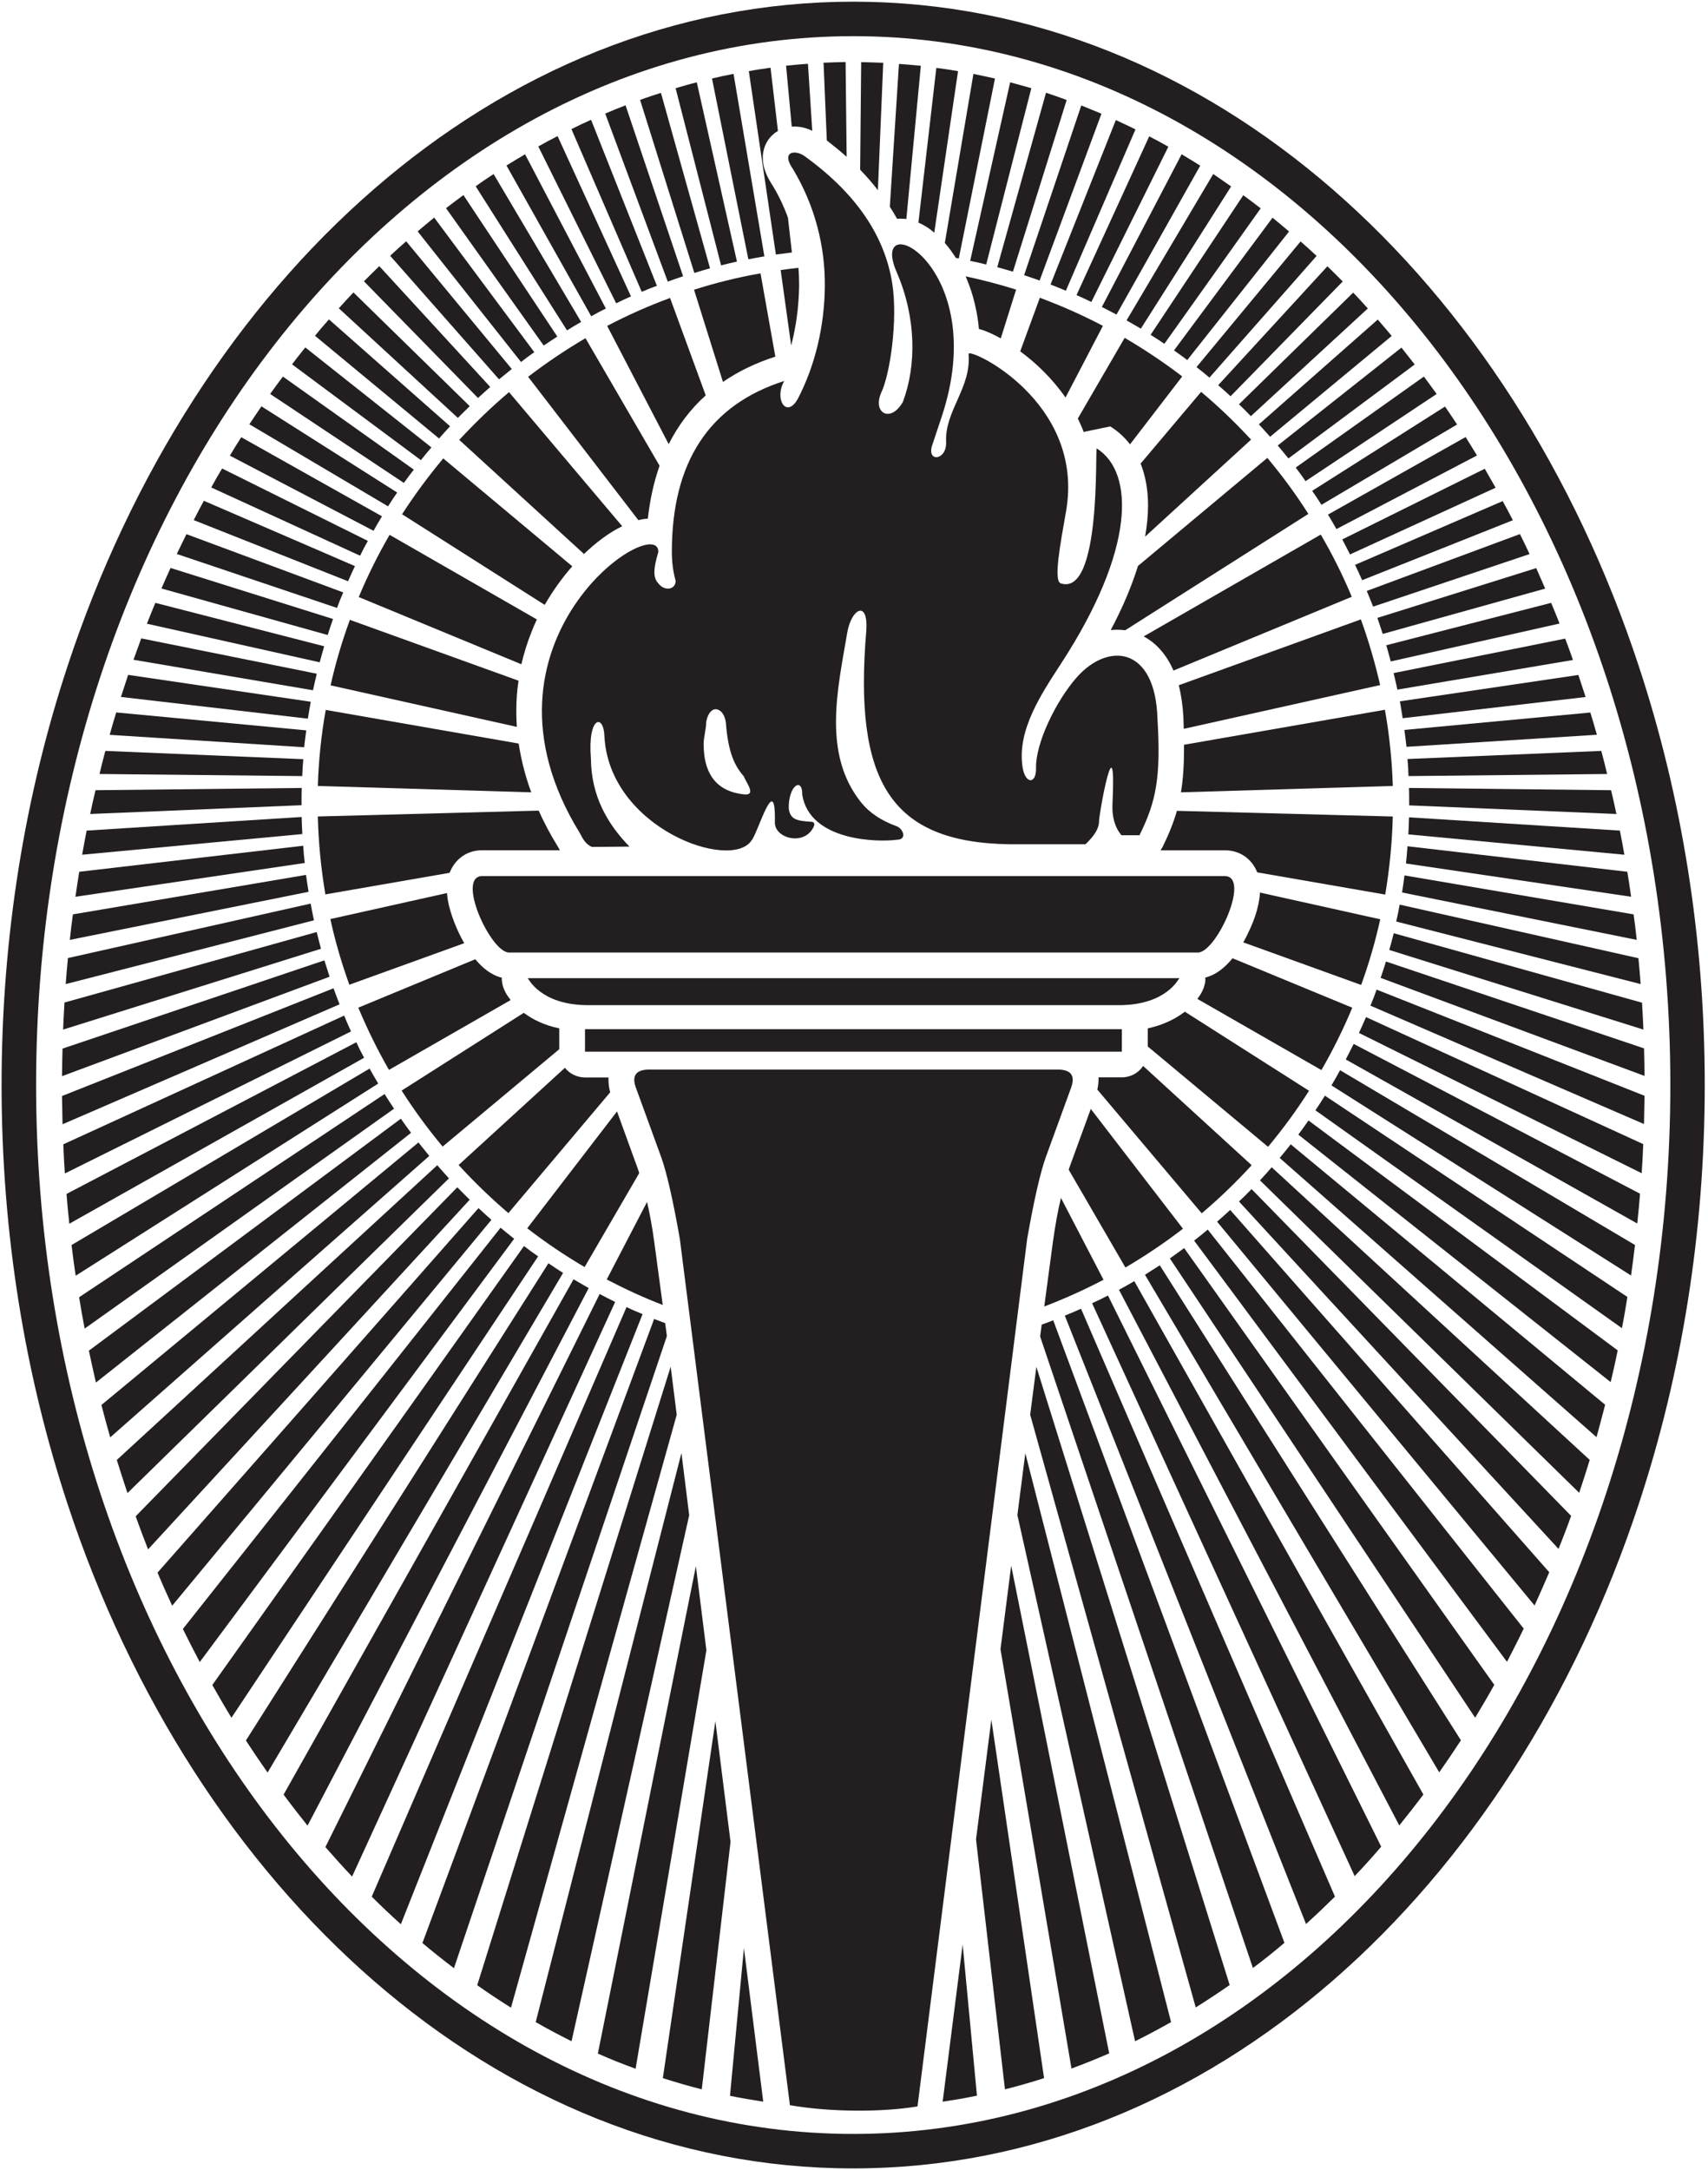 <?xml version="1.0" encoding="UTF-8"?>
<svg xmlns="http://www.w3.org/2000/svg" xmlns:xlink="http://www.w3.org/1999/xlink" width="511pt" height="649pt" viewBox="0 0 511 649" version="1.1">
<g id="surface1">
<path style=" stroke:none;fill-rule:nonzero;fill:rgb(13.73%,12.16%,12.549%);fill-opacity:1;" d="M 490.285 199.199 C 452.297 83.898 362.355 0.504 255.25 0.504 C 148.145 0.504 58.203 83.898 20.215 199.199 C 7.484 237.754 0.473 280.121 0.473 324.5 C 0.473 368.879 7.484 411.246 20.215 449.801 C 58.203 565.102 148.145 648.496 255.25 648.496 C 362.355 648.496 452.297 565.102 490.285 449.801 C 503.016 411.246 510.027 368.879 510.027 324.5 C 510.027 280.121 503.016 237.754 490.285 199.199 Z M 255.266 638.184 C 120.266 638.184 10.801 497.727 10.801 324.5 C 10.801 151.273 120.266 10.816 255.266 10.816 C 390.27 10.816 499.734 151.273 499.734 324.5 C 499.734 497.727 390.27 638.184 255.266 638.184 "/>
<path style=" stroke:none;fill-rule:nonzero;fill:rgb(13.73%,12.16%,12.549%);fill-opacity:1;" d="M 366.453 262.004 L 144.234 262.004 C 136.43 262.137 146.762 284.871 152.305 284.871 L 358.383 284.871 C 363.926 284.871 374.258 262.137 366.453 262.004 "/>
<path style=" stroke:none;fill-rule:nonzero;fill:rgb(13.73%,12.16%,12.549%);fill-opacity:1;" d="M 175.324 300.605 L 335.402 300.605 C 349.074 300.348 352.539 292.777 352.867 292.535 L 157.863 292.535 C 158.191 292.777 161.656 300.348 175.324 300.605 "/>
<path style=" stroke:none;fill-rule:nonzero;fill:rgb(13.73%,12.16%,12.549%);fill-opacity:1;" d="M 240.688 46.676 C 238.035 44.762 233.422 45.105 237.324 50.711 C 243.77 61.48 246.938 73.688 246.773 85.926 C 246.621 97.289 244.039 109.016 238.672 119.316 C 235.277 125.305 231.516 119.328 234.637 113.934 C 212.215 121.082 201.004 138.121 201.004 165.051 C 201.004 168.191 201.41 171.129 202.137 173.707 C 202.137 176.395 198.785 176.902 196.969 174.469 C 195.387 172.777 195.387 170.355 196.969 165.051 C 196.969 152.824 137.992 191.652 173.508 249.203 C 174.41 250.949 175.164 252.402 177.074 253.289 L 188.32 253.188 C 181.715 246.402 176.883 238.031 176.793 226.93 C 175.746 214.113 180.641 213.395 180.828 220.203 C 182.293 247.773 218.785 260.656 224.859 251.324 C 226.793 249.07 232.133 230.102 231.824 245.918 C 231.734 250.449 239.414 252.742 242.707 248.453 C 243.316 247.66 244.402 245.859 242.707 245.762 C 238.223 245.508 236.359 244.988 235.98 241.727 C 235.844 234.887 240.125 232.258 240.016 237.691 C 242.285 251.629 262.746 251.898 268.266 251.145 C 271.566 251.121 270.152 247.789 268.266 247.105 C 263.629 245.422 260.09 243.051 257.629 239.98 C 246.027 225.508 250.586 206.25 253.469 189.266 C 254.707 181.953 259.762 179.328 259.191 188.496 C 255.34 233.801 266.461 251.898 301.895 252.488 L 324.762 252.488 C 327.453 249.934 328.797 247.691 328.797 245.762 C 328.797 243.27 334.074 214.379 332.832 240.383 C 332.645 244.309 333.543 247.445 335.523 249.797 L 340.902 249.797 C 345.992 239.578 347.332 232.258 346.285 214.82 C 345.633 193.34 331.508 191.84 322.016 202.715 C 315.762 209.875 309.789 222.465 309.965 229.621 C 310.062 234.684 306.719 234.527 305.93 229.422 C 304.238 218.395 311.457 207.668 317.57 198.262 C 339.656 164.301 339.445 141.234 328.125 134.113 C 327.578 133.926 329.59 178.445 317.363 174.469 C 315.117 173.758 317.223 162.723 318.938 152.922 C 324.715 119.926 289.605 103.711 289.785 105.863 C 290.637 115.977 282.629 122.875 283.062 132.094 C 283.332 137.879 276.871 138.418 279.027 132.766 L 281.715 124.695 C 296.871 79.227 259.414 60.973 268.266 81.379 C 274.188 95.051 274.184 109.363 270.141 120.16 C 266.512 126.594 261.047 123.605 263.578 117.574 C 266.309 112.012 268.637 95.73 266.961 84.887 C 264.723 70.43 255.965 57.691 240.688 46.676 Z M 222.547 237.57 C 215.371 236.809 210.516 232.527 210.516 222.527 C 210.516 220.285 211.289 218.066 211.289 215.824 C 212.422 210.207 216.547 211.496 217.164 216.047 C 217.836 224.949 219.688 228.918 222.547 232.188 C 223.129 233.934 226.531 237.992 222.547 237.57 "/>
<path style=" stroke:none;fill-rule:nonzero;fill:rgb(13.73%,12.16%,12.549%);fill-opacity:1;" d="M 335.633 314.516 L 335.633 307.789 L 175.02 307.789 L 175.02 314.516 L 335.633 314.516 "/>
<path style=" stroke:none;fill-rule:nonzero;fill:rgb(13.73%,12.16%,12.549%);fill-opacity:1;" d="M 312.926 345.949 L 320.457 325.277 C 321.766 321.672 320.422 319.867 316.422 319.867 L 194.281 319.867 C 190.281 319.867 188.938 321.672 190.242 325.277 L 197.777 345.949 C 199.438 350.535 201.312 358.68 203.391 370.48 L 236.328 629.59 C 248.473 631.703 264.191 631.703 274.5 629.949 L 307.312 370.48 C 309.391 358.68 311.262 350.535 312.926 345.949 "/>
<path style=" stroke:none;fill-rule:nonzero;fill:rgb(13.73%,12.16%,12.549%);fill-opacity:1;" d="M 143.152 361.305 L 47.129 470.316 C 48.523 473.668 50.016 476.965 51.512 480.215 L 147.02 364.809 C 145.73 363.676 144.441 362.488 143.152 361.305 "/>
<path style=" stroke:none;fill-rule:nonzero;fill:rgb(13.73%,12.16%,12.549%);fill-opacity:1;" d="M 136.816 355.074 L 40.586 453.469 C 41.77 456.77 43.008 460.066 44.297 463.367 L 140.527 358.785 C 139.289 357.547 138.055 356.363 136.816 355.074 "/>
<path style=" stroke:none;fill-rule:nonzero;fill:rgb(13.73%,12.16%,12.549%);fill-opacity:1;" d="M 149.758 367.172 L 54.711 487.164 C 56.359 490.516 58.062 493.812 59.762 497.062 L 153.828 370.473 C 152.488 369.391 151.098 368.309 149.758 367.172 "/>
<path style=" stroke:none;fill-rule:nonzero;fill:rgb(13.73%,12.16%,12.549%);fill-opacity:1;" d="M 364.129 365.363 L 459.121 480.148 C 460.617 476.852 462.062 473.551 463.504 470.199 L 368.047 361.859 C 366.758 363.043 365.418 364.23 364.129 365.363 "/>
<path style=" stroke:none;fill-rule:nonzero;fill:rgb(13.73%,12.16%,12.549%);fill-opacity:1;" d="M 370.676 359.324 L 466.285 463.234 C 467.574 459.988 468.863 456.691 470.051 453.34 L 374.438 355.613 C 373.199 356.902 371.965 358.141 370.676 359.324 "/>
<path style=" stroke:none;fill-rule:nonzero;fill:rgb(13.73%,12.16%,12.549%);fill-opacity:1;" d="M 130.816 348.484 L 34.949 436.621 C 35.719 439.145 36.547 441.672 37.371 444.199 C 37.629 444.973 37.887 445.746 38.145 446.52 L 134.32 352.402 C 133.137 351.113 131.949 349.773 130.816 348.484 "/>
<path style=" stroke:none;fill-rule:nonzero;fill:rgb(13.73%,12.16%,12.549%);fill-opacity:1;" d="M 357.262 371.027 L 450.863 496.996 C 452.562 493.699 454.266 490.398 455.863 487.051 L 361.332 367.727 C 359.992 368.859 358.652 369.941 357.262 371.027 "/>
<path style=" stroke:none;fill-rule:nonzero;fill:rgb(13.73%,12.16%,12.549%);fill-opacity:1;" d="M 376.961 353.004 L 472.469 446.453 C 472.676 445.73 472.934 444.957 473.191 444.234 C 474.016 441.711 474.84 439.184 475.613 436.609 L 380.465 349.09 C 379.328 350.43 378.145 351.719 376.961 353.004 "/>
<path style=" stroke:none;fill-rule:nonzero;fill:rgb(13.73%,12.16%,12.549%);fill-opacity:1;" d="M 125.188 341.676 L 30.348 420.176 C 31.172 423.422 32.047 426.617 32.977 429.863 L 128.434 345.695 C 127.352 344.355 126.27 343.016 125.188 341.676 "/>
<path style=" stroke:none;fill-rule:nonzero;fill:rgb(13.73%,12.16%,12.549%);fill-opacity:1;" d="M 156.766 372.645 L 63.523 503.922 C 65.379 507.219 67.285 510.52 69.246 513.715 L 160.992 375.734 C 159.547 374.758 158.156 373.723 156.766 372.645 "/>
<path style=" stroke:none;fill-rule:nonzero;fill:rgb(13.73%,12.16%,12.549%);fill-opacity:1;" d="M 350.004 376.352 L 441.336 513.715 C 443.297 510.469 445.203 507.219 447.059 503.871 L 354.281 373.262 C 352.891 374.289 351.445 375.324 350.004 376.352 "/>
<path style=" stroke:none;fill-rule:nonzero;fill:rgb(13.73%,12.16%,12.549%);fill-opacity:1;" d="M 382.855 346.301 L 477.645 429.801 C 478.52 426.605 479.395 423.355 480.223 420.109 L 386.156 342.227 C 385.074 343.621 383.992 344.961 382.855 346.301 "/>
<path style=" stroke:none;fill-rule:nonzero;fill:rgb(13.73%,12.16%,12.549%);fill-opacity:1;" d="M 119.934 334.559 L 26.59 403.934 C 27.258 407.129 27.98 410.324 28.703 413.469 L 122.973 338.785 C 121.941 337.395 120.91 336 119.934 334.559 "/>
<path style=" stroke:none;fill-rule:nonzero;fill:rgb(13.73%,12.16%,12.549%);fill-opacity:1;" d="M 388.43 339.324 L 481.879 413.34 C 482.648 410.195 483.32 407.051 483.988 403.855 L 391.469 335.098 C 390.492 336.543 389.461 337.934 388.43 339.324 "/>
<path style=" stroke:none;fill-rule:nonzero;fill:rgb(13.73%,12.16%,12.549%);fill-opacity:1;" d="M 164.078 377.801 L 73.57 520.523 C 75.68 523.77 77.848 526.965 80.062 530.109 L 168.457 380.688 C 166.965 379.758 165.52 378.781 164.078 377.801 "/>
<path style=" stroke:none;fill-rule:nonzero;fill:rgb(13.73%,12.16%,12.549%);fill-opacity:1;" d="M 342.551 381.238 L 430.586 530.043 C 432.805 526.898 434.969 523.703 437.078 520.457 L 346.984 378.406 C 345.488 379.332 344.047 380.312 342.551 381.238 "/>
<path style=" stroke:none;fill-rule:nonzero;fill:rgb(13.73%,12.16%,12.549%);fill-opacity:1;" d="M 115.059 327.184 L 23.672 387.953 C 24.188 391.098 24.703 394.191 25.324 397.336 L 117.895 331.566 C 116.914 330.121 115.984 328.68 115.059 327.184 "/>
<path style=" stroke:none;fill-rule:nonzero;fill:rgb(13.73%,12.16%,12.549%);fill-opacity:1;" d="M 393.547 332.055 L 485.242 397.203 C 485.863 394.113 486.379 391.02 486.891 387.875 L 396.383 327.676 C 395.453 329.168 394.527 330.613 393.547 332.055 "/>
<path style=" stroke:none;fill-rule:nonzero;fill:rgb(13.73%,12.16%,12.549%);fill-opacity:1;" d="M 110.574 319.57 L 21.406 372.348 C 21.766 375.441 22.176 378.48 22.641 381.523 L 113.152 324.055 C 112.273 322.559 111.398 321.062 110.574 319.57 "/>
<path style=" stroke:none;fill-rule:nonzero;fill:rgb(13.73%,12.16%,12.549%);fill-opacity:1;" d="M 171.59 382.594 L 84.844 536.707 C 87.164 539.852 89.586 542.945 92.008 545.984 L 176.125 385.223 C 174.633 384.348 173.086 383.469 171.59 382.594 "/>
<path style=" stroke:none;fill-rule:nonzero;fill:rgb(13.73%,12.16%,12.549%);fill-opacity:1;" d="M 334.773 385.727 L 418.637 545.922 C 421.059 542.93 423.48 539.84 425.852 536.695 L 339.363 383.148 C 337.867 384.023 336.32 384.898 334.773 385.727 "/>
<path style=" stroke:none;fill-rule:nonzero;fill:rgb(13.73%,12.16%,12.549%);fill-opacity:1;" d="M 398.344 324.605 L 487.977 381.461 C 488.391 378.469 488.801 375.379 489.16 372.336 L 400.922 320.07 C 400.098 321.617 399.219 323.113 398.344 324.605 "/>
<path style=" stroke:none;fill-rule:nonzero;fill:rgb(13.73%,12.16%,12.549%);fill-opacity:1;" d="M 106.609 311.699 L 19.914 357.055 C 20.121 360.047 20.43 363.035 20.738 365.973 L 108.93 316.336 C 108.105 314.84 107.328 313.297 106.609 311.699 "/>
<path style=" stroke:none;fill-rule:nonzero;fill:rgb(13.73%,12.16%,12.549%);fill-opacity:1;" d="M 402.621 316.84 L 489.832 365.906 C 490.141 362.969 490.449 359.98 490.656 356.988 L 404.992 312.199 C 404.219 313.746 403.445 315.293 402.621 316.84 "/>
<path style=" stroke:none;fill-rule:nonzero;fill:rgb(13.73%,12.16%,12.549%);fill-opacity:1;" d="M 179.406 386.996 L 97.348 552.398 C 99.977 555.387 102.605 558.328 105.34 561.215 L 184.043 389.367 C 182.496 388.598 180.953 387.824 179.406 386.996 "/>
<path style=" stroke:none;fill-rule:nonzero;fill:rgb(13.73%,12.16%,12.549%);fill-opacity:1;" d="M 326.738 389.754 L 405.289 561.082 C 407.973 558.246 410.652 555.309 413.23 552.27 L 331.48 387.438 C 329.938 388.262 328.34 389.031 326.738 389.754 "/>
<path style=" stroke:none;fill-rule:nonzero;fill:rgb(13.73%,12.16%,12.549%);fill-opacity:1;" d="M 102.957 303.727 L 18.941 342.227 C 19.047 345.164 19.199 348.051 19.406 350.938 L 105.02 308.469 C 104.297 306.922 103.629 305.324 102.957 303.727 "/>
<path style=" stroke:none;fill-rule:nonzero;fill:rgb(13.73%,12.16%,12.549%);fill-opacity:1;" d="M 406.574 308.918 L 491.156 350.871 C 491.359 347.988 491.516 345.102 491.617 342.16 L 408.688 304.176 C 408.016 305.773 407.297 307.32 406.574 308.918 "/>
<path style=" stroke:none;fill-rule:nonzero;fill:rgb(13.73%,12.16%,12.549%);fill-opacity:1;" d="M 99.785 295.562 L 18.555 327.777 C 18.605 330.609 18.656 333.395 18.707 336.23 L 101.59 300.355 C 100.969 298.758 100.352 297.16 99.785 295.562 "/>
<path style=" stroke:none;fill-rule:nonzero;fill:rgb(13.73%,12.16%,12.549%);fill-opacity:1;" d="M 410.008 300.754 L 491.855 336.164 C 491.91 333.328 491.961 330.547 492.012 327.711 L 411.863 295.961 C 411.297 297.559 410.68 299.156 410.008 300.754 "/>
<path style=" stroke:none;fill-rule:nonzero;fill:rgb(13.73%,12.16%,12.549%);fill-opacity:1;" d="M 187.449 390.895 L 111.219 567.223 C 114.051 570.059 116.938 572.789 119.93 575.469 L 192.242 393.008 C 190.594 392.336 188.996 391.668 187.449 390.895 "/>
<path style=" stroke:none;fill-rule:nonzero;fill:rgb(13.73%,12.16%,12.549%);fill-opacity:1;" d="M 318.574 393.457 L 390.734 575.402 C 393.672 572.773 396.559 569.992 399.395 567.207 L 323.422 391.395 C 321.824 392.117 320.227 392.789 318.574 393.457 "/>
<path style=" stroke:none;fill-rule:nonzero;fill:rgb(13.73%,12.16%,12.549%);fill-opacity:1;" d="M 97.051 287.207 L 18.707 313.598 C 18.605 316.328 18.605 319.059 18.555 321.844 L 98.598 292.102 C 98.086 290.453 97.57 288.855 97.051 287.207 "/>
<path style=" stroke:none;fill-rule:nonzero;fill:rgb(13.73%,12.16%,12.549%);fill-opacity:1;" d="M 413.055 292.449 L 492.016 321.777 C 491.965 319.047 491.965 316.262 491.863 313.531 L 414.652 287.555 C 414.137 289.203 413.621 290.852 413.055 292.449 "/>
<path style=" stroke:none;fill-rule:nonzero;fill:rgb(13.73%,12.16%,12.549%);fill-opacity:1;" d="M 94.75 278.738 L 19.289 299.82 C 19.137 302.5 18.98 305.18 18.879 307.91 L 96.035 283.738 C 95.574 282.09 95.16 280.387 94.75 278.738 "/>
<path style=" stroke:none;fill-rule:nonzero;fill:rgb(13.73%,12.16%,12.549%);fill-opacity:1;" d="M 415.645 284.098 L 491.672 307.91 C 491.566 305.23 491.414 302.551 491.258 299.871 L 416.984 279.098 C 416.574 280.746 416.109 282.449 415.645 284.098 "/>
<path style=" stroke:none;fill-rule:nonzero;fill:rgb(13.73%,12.16%,12.549%);fill-opacity:1;" d="M 92.949 270.234 L 20.324 286.52 C 20.066 289.098 19.859 291.676 19.656 294.305 L 93.926 275.23 C 93.566 273.582 93.258 271.934 92.949 270.234 "/>
<path style=" stroke:none;fill-rule:nonzero;fill:rgb(13.73%,12.16%,12.549%);fill-opacity:1;" d="M 199.004 395.699 C 197.922 395.285 196.785 394.875 195.703 394.461 L 126.379 581.098 C 129.473 583.676 132.617 586.199 135.812 588.621 L 199.52 399.562 L 199.004 395.699 "/>
<path style=" stroke:none;fill-rule:nonzero;fill:rgb(13.73%,12.16%,12.549%);fill-opacity:1;" d="M 311.652 396.148 L 311.188 399.703 L 374.844 588.559 C 378.039 586.188 381.184 583.66 384.277 581.035 L 315.105 394.859 C 313.973 395.324 312.785 395.734 311.652 396.148 "/>
<path style=" stroke:none;fill-rule:nonzero;fill:rgb(13.73%,12.16%,12.549%);fill-opacity:1;" d="M 417.719 275.594 L 490.855 294.305 C 490.652 291.727 490.445 289.148 490.188 286.57 L 418.75 270.543 C 418.441 272.242 418.133 273.895 417.719 275.594 "/>
<path style=" stroke:none;fill-rule:nonzero;fill:rgb(13.73%,12.16%,12.549%);fill-opacity:1;" d="M 97.348 267.477 L 134.512 261.031 C 135.902 257.426 139.203 254.281 144.254 254.281 L 167.5 254.281 C 167.449 254.129 167.344 254.023 167.293 253.922 C 167.141 253.609 167.035 253.457 166.934 253.25 C 164.664 249.59 162.758 245.984 161.16 242.426 L 95.082 244.18 C 95.289 252.117 96.062 259.898 97.348 267.477 "/>
<path style=" stroke:none;fill-rule:nonzero;fill:rgb(13.73%,12.16%,12.549%);fill-opacity:1;" d="M 91.551 261.652 L 21.812 273.457 C 21.453 275.98 21.145 278.559 20.887 281.086 L 92.324 266.703 C 92.016 265.004 91.809 263.355 91.551 261.652 "/>
<path style=" stroke:none;fill-rule:nonzero;fill:rgb(13.73%,12.16%,12.549%);fill-opacity:1;" d="M 419.469 266.91 L 489.672 281.086 C 489.41 278.508 489.102 275.98 488.742 273.457 L 420.191 261.809 C 419.984 263.559 419.727 265.211 419.469 266.91 "/>
<path style=" stroke:none;fill-rule:nonzero;fill:rgb(13.73%,12.16%,12.549%);fill-opacity:1;" d="M 416.695 244.191 L 352.113 242.492 C 351.082 246.047 349.691 249.5 347.836 253.266 C 347.629 253.625 347.422 253.984 347.219 254.297 L 366.441 254.297 C 371.441 254.297 374.738 257.336 376.133 260.891 L 414.43 267.539 C 415.719 259.914 416.488 252.129 416.695 244.191 "/>
<path style=" stroke:none;fill-rule:nonzero;fill:rgb(13.73%,12.16%,12.549%);fill-opacity:1;" d="M 90.711 252.934 L 23.707 260.715 C 23.293 263.191 22.934 265.715 22.57 268.188 L 91.176 258.086 C 90.969 256.387 90.812 254.684 90.711 252.934 "/>
<path style=" stroke:none;fill-rule:nonzero;fill:rgb(13.73%,12.16%,12.549%);fill-opacity:1;" d="M 420.637 258.242 L 488 268.188 C 487.641 265.664 487.277 263.191 486.867 260.715 L 421.098 253.086 C 420.996 254.789 420.789 256.539 420.637 258.242 "/>
<path style=" stroke:none;fill-rule:nonzero;fill:rgb(13.73%,12.16%,12.549%);fill-opacity:1;" d="M 90.246 244.328 L 25.918 248.402 C 25.457 250.824 24.992 253.195 24.578 255.617 L 90.453 249.434 C 90.348 247.73 90.297 246.031 90.246 244.328 "/>
<path style=" stroke:none;fill-rule:nonzero;fill:rgb(13.73%,12.16%,12.549%);fill-opacity:1;" d="M 421.348 249.535 L 485.98 255.617 C 485.57 253.195 485.105 250.824 484.641 248.402 L 421.555 244.434 C 421.504 246.133 421.449 247.836 421.348 249.535 "/>
<path style=" stroke:none;fill-rule:nonzero;fill:rgb(13.73%,12.16%,12.549%);fill-opacity:1;" d="M 95.082 235.051 L 158.941 236.957 C 157.09 231.957 155.902 227.109 155.18 222.371 L 97.453 212.316 C 96.113 219.742 95.34 227.316 95.082 235.051 "/>
<path style=" stroke:none;fill-rule:nonzero;fill:rgb(13.73%,12.16%,12.549%);fill-opacity:1;" d="M 353.309 236.957 L 416.703 235.051 C 416.449 227.316 415.676 219.742 414.336 212.266 L 354.234 222.73 C 354.234 223.09 354.234 223.398 354.234 223.711 C 354.234 228.762 353.98 233.039 353.309 236.957 "/>
<path style=" stroke:none;fill-rule:nonzero;fill:rgb(13.73%,12.16%,12.549%);fill-opacity:1;" d="M 90.219 240.137 C 90.219 238.645 90.219 237.148 90.273 235.652 L 28.574 236.324 C 28.008 238.645 27.492 241.012 26.977 243.438 L 90.219 240.809 C 90.219 240.551 90.219 240.344 90.219 240.137 "/>
<path style=" stroke:none;fill-rule:nonzero;fill:rgb(13.73%,12.16%,12.549%);fill-opacity:1;" d="M 351.078 200.539 L 404.426 178.477 C 401.746 172.086 398.652 165.852 395.148 159.871 L 342.164 190.332 C 346.078 192.395 349.121 196.004 351.078 200.539 "/>
<path style=" stroke:none;fill-rule:nonzero;fill:rgb(13.73%,12.16%,12.549%);fill-opacity:1;" d="M 421.594 240.137 C 421.594 240.395 421.594 240.602 421.594 240.859 L 483.598 243.438 C 483.086 241.012 482.57 238.645 482.004 236.324 L 421.543 235.652 C 421.594 237.148 421.594 238.645 421.594 240.137 "/>
<path style=" stroke:none;fill-rule:nonzero;fill:rgb(13.73%,12.16%,12.549%);fill-opacity:1;" d="M 90.738 227.047 L 31.516 224.57 C 30.898 226.84 30.332 229.156 29.766 231.477 L 90.43 232.098 C 90.48 230.395 90.586 228.746 90.738 227.047 "/>
<path style=" stroke:none;fill-rule:nonzero;fill:rgb(13.73%,12.16%,12.549%);fill-opacity:1;" d="M 352.66 204.93 C 353.383 207.766 353.844 210.961 354.051 214.465 C 354.105 215.648 354.105 216.836 354.156 217.969 L 412.914 204.879 C 411.367 198.176 409.461 191.633 407.141 185.238 L 352.66 204.93 "/>
<path style=" stroke:none;fill-rule:nonzero;fill:rgb(13.73%,12.16%,12.549%);fill-opacity:1;" d="M 200.656 408.73 L 142.773 593.715 C 146.074 596.035 149.477 598.305 152.879 600.418 L 202.461 423.109 L 200.656 408.73 "/>
<path style=" stroke:none;fill-rule:nonzero;fill:rgb(13.73%,12.16%,12.549%);fill-opacity:1;" d="M 308.207 423.098 L 357.738 600.352 C 361.195 598.188 364.543 595.969 367.895 593.652 L 310.062 408.766 L 308.207 423.098 "/>
<path style=" stroke:none;fill-rule:nonzero;fill:rgb(13.73%,12.16%,12.549%);fill-opacity:1;" d="M 421.398 232.098 L 480.824 231.477 C 480.258 229.156 479.691 226.84 479.074 224.57 L 421.09 226.992 C 421.242 228.695 421.348 230.395 421.398 232.098 "/>
<path style=" stroke:none;fill-rule:nonzero;fill:rgb(13.73%,12.16%,12.549%);fill-opacity:1;" d="M 334.168 188.332 C 335.043 188.332 335.871 188.383 336.645 188.484 L 391.434 153.695 C 387.723 147.82 383.598 142.254 379.164 136.941 L 340.457 169.262 C 338.602 175.238 335.922 181.629 332.312 188.434 C 332.93 188.383 333.551 188.332 334.168 188.332 "/>
<path style=" stroke:none;fill-rule:nonzero;fill:rgb(13.73%,12.16%,12.549%);fill-opacity:1;" d="M 91.621 218.426 L 34.77 213.066 C 34.098 215.281 33.426 217.551 32.809 219.766 L 91 223.477 C 91.207 221.777 91.363 220.129 91.621 218.426 "/>
<path style=" stroke:none;fill-rule:nonzero;fill:rgb(13.73%,12.16%,12.549%);fill-opacity:1;" d="M 420.801 223.348 L 477.754 219.738 C 477.137 217.523 476.465 215.258 475.797 213.09 L 420.18 218.297 C 420.387 219.996 420.594 221.648 420.801 223.348 "/>
<path style=" stroke:none;fill-rule:nonzero;fill:rgb(13.73%,12.16%,12.549%);fill-opacity:1;" d="M 92.98 209.871 L 38.344 201.832 C 38.035 202.812 37.672 203.844 37.363 204.82 C 36.953 206.008 36.59 207.242 36.18 208.43 L 92.102 214.926 C 92.359 213.223 92.668 211.574 92.98 209.871 "/>
<path style=" stroke:none;fill-rule:nonzero;fill:rgb(13.73%,12.16%,12.549%);fill-opacity:1;" d="M 98.906 204.965 L 154.621 217.387 C 154.52 215.789 154.469 214.242 154.469 212.695 C 154.469 209.551 154.676 206.512 155.137 203.574 L 104.676 185.379 C 102.359 191.719 100.398 198.266 98.906 204.965 "/>
<path style=" stroke:none;fill-rule:nonzero;fill:rgb(13.73%,12.16%,12.549%);fill-opacity:1;" d="M 419.645 214.793 L 474.383 208.453 C 473.973 207.27 473.609 206.031 473.199 204.848 C 472.887 203.867 472.527 202.887 472.219 201.855 L 418.82 209.742 C 419.129 211.445 419.387 213.094 419.645 214.793 "/>
<path style=" stroke:none;fill-rule:nonzero;fill:rgb(13.73%,12.16%,12.549%);fill-opacity:1;" d="M 94.777 201.488 L 42.258 190.922 C 41.484 193.035 40.711 195.199 39.938 197.312 L 93.645 206.434 C 94.004 204.785 94.367 203.137 94.777 201.488 "/>
<path style=" stroke:none;fill-rule:nonzero;fill:rgb(13.73%,12.16%,12.549%);fill-opacity:1;" d="M 107.328 178.559 L 155.984 198.66 C 156.758 195.359 157.738 192.215 158.922 189.227 C 159.438 187.887 160.004 186.547 160.625 185.258 L 116.555 159.949 C 113.102 165.93 110.008 172.113 107.328 178.559 "/>
<path style=" stroke:none;fill-rule:nonzero;fill:rgb(13.73%,12.16%,12.549%);fill-opacity:1;" d="M 418.074 206.242 L 470.598 197.375 C 469.875 195.211 469.051 193.098 468.277 190.984 L 416.941 201.293 C 417.352 202.941 417.715 204.59 418.074 206.242 "/>
<path style=" stroke:none;fill-rule:nonzero;fill:rgb(13.73%,12.16%,12.549%);fill-opacity:1;" d="M 96.992 193.281 L 46.48 180.293 C 45.605 182.355 44.781 184.418 43.953 186.531 L 95.652 198.074 C 96.066 196.48 96.527 194.879 96.992 193.281 "/>
<path style=" stroke:none;fill-rule:nonzero;fill:rgb(13.73%,12.16%,12.549%);fill-opacity:1;" d="M 416.078 197.816 L 466.59 186.477 C 465.766 184.414 464.941 182.355 464.066 180.293 L 414.738 192.973 C 415.203 194.57 415.664 196.168 416.078 197.816 "/>
<path style=" stroke:none;fill-rule:nonzero;fill:rgb(13.73%,12.16%,12.549%);fill-opacity:1;" d="M 99.633 185.117 L 51.027 169.859 C 50.102 171.922 49.172 173.934 48.297 175.996 L 98.035 189.91 C 98.551 188.312 99.066 186.715 99.633 185.117 "/>
<path style=" stroke:none;fill-rule:nonzero;fill:rgb(13.73%,12.16%,12.549%);fill-opacity:1;" d="M 120.289 153.793 L 162.965 180.902 C 165.387 176.68 168.223 172.762 171.215 169.359 L 132.609 137.094 C 128.176 142.402 124.051 147.969 120.289 153.793 "/>
<path style=" stroke:none;fill-rule:nonzero;fill:rgb(13.73%,12.16%,12.549%);fill-opacity:1;" d="M 413.68 189.586 L 462.285 176.031 C 461.406 173.969 460.48 171.906 459.605 169.898 L 412.082 184.793 C 412.648 186.391 413.164 187.988 413.68 189.586 "/>
<path style=" stroke:none;fill-rule:nonzero;fill:rgb(13.73%,12.16%,12.549%);fill-opacity:1;" d="M 102.688 177.172 L 55.785 159.75 C 54.805 161.711 53.875 163.668 52.898 165.68 L 100.832 181.812 C 101.398 180.266 102.016 178.668 102.688 177.172 "/>
<path style=" stroke:none;fill-rule:nonzero;fill:rgb(13.73%,12.16%,12.549%);fill-opacity:1;" d="M 137.395 131.555 L 174.715 165.676 C 178.477 162.066 182.395 159.184 186.156 157.379 L 152.289 117.277 C 147.035 121.711 142.086 126.504 137.395 131.555 "/>
<path style=" stroke:none;fill-rule:nonzero;fill:rgb(13.73%,12.16%,12.549%);fill-opacity:1;" d="M 410.812 181.422 L 457.613 165.703 C 456.688 163.691 455.707 161.684 454.727 159.723 L 408.906 176.73 C 409.578 178.328 410.195 179.879 410.812 181.422 "/>
<path style=" stroke:none;fill-rule:nonzero;fill:rgb(13.73%,12.16%,12.549%);fill-opacity:1;" d="M 391.637 326.215 L 354.477 302.559 C 352.414 304.156 349.836 305.598 346.59 306.684 C 345.559 306.992 344.527 307.301 343.395 307.559 C 343.395 307.609 343.395 307.711 343.395 307.766 L 343.395 312.969 L 379.371 342.969 C 383.805 337.66 387.926 332.039 391.637 326.215 "/>
<path style=" stroke:none;fill-rule:nonzero;fill:rgb(13.73%,12.16%,12.549%);fill-opacity:1;" d="M 106.195 169.305 L 60.992 149.77 C 59.961 151.68 58.93 153.586 57.953 155.543 L 104.133 173.84 C 104.805 172.297 105.473 170.801 106.195 169.305 "/>
<path style=" stroke:none;fill-rule:nonzero;fill:rgb(13.73%,12.16%,12.549%);fill-opacity:1;" d="M 167.32 313.781 L 167.32 307.801 C 167.32 307.699 167.32 307.648 167.32 307.547 C 162.785 306.617 159.332 304.863 156.703 302.906 L 120.16 326.152 C 123.871 331.977 127.992 337.594 132.426 342.902 L 167.32 313.781 "/>
<path style=" stroke:none;fill-rule:nonzero;fill:rgb(13.73%,12.16%,12.549%);fill-opacity:1;" d="M 110.055 161.762 L 66.449 140.113 C 65.312 141.969 64.23 143.879 63.199 145.785 L 107.734 166.195 C 108.453 164.699 109.227 163.203 110.055 161.762 "/>
<path style=" stroke:none;fill-rule:nonzero;fill:rgb(13.73%,12.16%,12.549%);fill-opacity:1;" d="M 407.52 173.516 L 452.621 155.578 C 451.641 153.672 450.609 151.766 449.578 149.859 L 405.406 168.93 C 406.129 170.426 406.852 171.973 407.52 173.516 "/>
<path style=" stroke:none;fill-rule:nonzero;fill:rgb(13.73%,12.16%,12.549%);fill-opacity:1;" d="M 304.383 453.102 L 339.59 610.461 C 343.246 608.656 346.805 606.75 350.359 604.738 L 306.754 434.598 L 304.383 453.102 "/>
<path style=" stroke:none;fill-rule:nonzero;fill:rgb(13.73%,12.16%,12.549%);fill-opacity:1;" d="M 404.57 301.371 L 368.746 286.578 C 366.531 289.309 363.801 291.578 360.602 292.352 C 360.656 292.918 360.602 293.328 360.602 293.535 C 360.449 294.41 360.191 295.133 360.141 295.391 C 359.883 296.062 359.574 296.68 359.316 297.145 C 359.008 297.66 358.645 298.176 358.234 298.742 L 395.344 320.027 C 398.797 314.051 401.891 307.812 404.57 301.371 "/>
<path style=" stroke:none;fill-rule:nonzero;fill:rgb(13.73%,12.16%,12.549%);fill-opacity:1;" d="M 203.875 434.547 L 160.27 604.738 C 163.773 606.75 167.383 608.656 170.992 610.461 L 206.195 453.152 L 203.875 434.547 "/>
<path style=" stroke:none;fill-rule:nonzero;fill:rgb(13.73%,12.16%,12.549%);fill-opacity:1;" d="M 374.477 348.48 L 342.008 318.793 C 340.613 320.855 338.293 322.195 335.613 322.195 L 328.656 322.195 C 328.656 322.398 328.656 322.656 328.656 322.863 C 328.656 323.895 328.504 324.926 328.297 325.855 L 359.531 362.859 C 364.84 358.379 369.785 353.582 374.477 348.48 "/>
<path style=" stroke:none;fill-rule:nonzero;fill:rgb(13.73%,12.16%,12.549%);fill-opacity:1;" d="M 152.762 299.09 C 152.559 298.781 152.352 298.469 152.145 298.215 C 151.629 297.543 151.219 296.82 150.906 296.102 C 150.754 295.789 150.496 295.172 150.34 294.449 C 150.289 294.242 150.082 293.422 150.133 292.387 C 147.043 291.668 144.363 289.504 142.195 286.875 L 107.199 301.355 C 109.879 307.746 112.922 313.984 116.375 319.965 L 152.762 299.09 "/>
<path style=" stroke:none;fill-rule:nonzero;fill:rgb(13.73%,12.16%,12.549%);fill-opacity:1;" d="M 114.285 154.414 L 72.176 130.754 C 71.039 132.559 69.855 134.414 68.773 136.27 L 111.758 158.742 C 112.531 157.301 113.41 155.855 114.285 154.414 "/>
<path style=" stroke:none;fill-rule:nonzero;fill:rgb(13.73%,12.16%,12.549%);fill-opacity:1;" d="M 403.902 165.805 L 447.457 145.859 C 446.375 143.949 445.293 142.043 444.211 140.188 L 401.586 161.32 C 402.355 162.816 403.129 164.312 403.902 165.805 "/>
<path style=" stroke:none;fill-rule:nonzero;fill:rgb(13.73%,12.16%,12.549%);fill-opacity:1;" d="M 152.098 362.797 L 182.559 326.664 C 182.25 325.531 182.043 324.242 182.043 322.902 C 182.043 322.695 182.043 322.438 182.043 322.23 L 175.035 322.23 C 172.613 322.23 170.395 321.098 169.004 319.348 L 137.203 348.414 C 141.891 353.52 146.84 358.312 152.098 362.797 "/>
<path style=" stroke:none;fill-rule:nonzero;fill:rgb(13.73%,12.16%,12.549%);fill-opacity:1;" d="M 118.828 147.297 L 78.215 121.523 C 77.027 123.277 75.789 125.082 74.605 126.887 L 116.098 151.422 C 116.973 150.027 117.902 148.637 118.828 147.297 "/>
<path style=" stroke:none;fill-rule:nonzero;fill:rgb(13.73%,12.16%,12.549%);fill-opacity:1;" d="M 399.832 158.223 L 441.891 136.215 C 440.758 134.359 439.621 132.555 438.488 130.699 L 397.309 153.895 C 398.184 155.34 399.008 156.781 399.832 158.223 "/>
<path style=" stroke:none;fill-rule:nonzero;fill:rgb(13.73%,12.16%,12.549%);fill-opacity:1;" d="M 123.812 140.453 L 84.641 112.621 C 83.352 114.32 82.062 116.074 80.824 117.824 L 120.824 144.422 C 121.801 143.082 122.781 141.742 123.812 140.453 "/>
<path style=" stroke:none;fill-rule:nonzero;fill:rgb(13.73%,12.16%,12.549%);fill-opacity:1;" d="M 395.359 150.969 L 435.926 126.949 C 434.738 125.145 433.555 123.34 432.316 121.586 L 392.578 146.793 C 393.555 148.184 394.484 149.574 395.359 150.969 "/>
<path style=" stroke:none;fill-rule:nonzero;fill:rgb(13.73%,12.16%,12.549%);fill-opacity:1;" d="M 390.59 143.902 L 429.812 117.824 C 428.523 116.07 427.289 114.316 426 112.617 L 387.652 139.832 C 388.633 141.172 389.66 142.512 390.59 143.902 "/>
<path style=" stroke:none;fill-rule:nonzero;fill:rgb(13.73%,12.16%,12.549%);fill-opacity:1;" d="M 129.07 133.805 L 91.34 103.91 C 90 105.559 88.66 107.258 87.371 108.961 L 125.926 137.617 C 126.953 136.328 127.984 135.039 129.07 133.805 "/>
<path style=" stroke:none;fill-rule:nonzero;fill:rgb(13.73%,12.16%,12.549%);fill-opacity:1;" d="M 385.469 137.102 L 423.25 109.008 C 421.91 107.309 420.621 105.605 419.281 103.957 L 382.273 133.234 C 383.355 134.523 384.438 135.812 385.469 137.102 "/>
<path style=" stroke:none;fill-rule:nonzero;fill:rgb(13.73%,12.16%,12.549%);fill-opacity:1;" d="M 412.945 274.926 L 376.969 266.938 C 376.816 269.359 376.246 271.781 375.527 273.945 C 374.961 275.645 373.723 278.688 371.969 281.832 L 407.227 294.562 C 409.547 288.223 411.453 281.625 412.945 274.926 "/>
<path style=" stroke:none;fill-rule:nonzero;fill:rgb(13.73%,12.16%,12.549%);fill-opacity:1;" d="M 134.648 127.48 L 98.414 95.523 C 96.969 97.121 95.578 98.77 94.238 100.418 L 131.352 131.137 C 132.434 129.902 133.566 128.664 134.648 127.48 "/>
<path style=" stroke:none;fill-rule:nonzero;fill:rgb(13.73%,12.16%,12.549%);fill-opacity:1;" d="M 379.984 130.621 L 416.375 100.469 C 414.984 98.816 413.594 97.168 412.199 95.57 L 376.637 126.91 C 377.77 128.145 378.852 129.332 379.984 130.621 "/>
<path style=" stroke:none;fill-rule:nonzero;fill:rgb(13.73%,12.16%,12.549%);fill-opacity:1;" d="M 138.891 282.074 C 137.031 278.828 135.797 275.684 135.23 273.934 C 134.508 271.82 133.891 269.449 133.734 267.078 L 98.84 274.859 C 100.285 281.562 102.242 288.156 104.512 294.496 L 138.891 282.074 "/>
<path style=" stroke:none;fill-rule:nonzero;fill:rgb(13.73%,12.16%,12.549%);fill-opacity:1;" d="M 158.004 112.684 L 190.988 155.566 C 191.969 155.309 192.895 155.156 193.824 155.105 C 194.441 149.434 195.629 144.125 197.328 139.281 L 175.164 101.141 C 169.188 104.645 163.465 108.508 158.004 112.684 "/>
<path style=" stroke:none;fill-rule:nonzero;fill:rgb(13.73%,12.16%,12.549%);fill-opacity:1;" d="M 140.539 121.477 L 105.746 87.461 C 104.254 89.004 102.812 90.602 101.367 92.199 L 136.984 124.98 C 138.168 123.797 139.355 122.613 140.539 121.477 "/>
<path style=" stroke:none;fill-rule:nonzero;fill:rgb(13.73%,12.16%,12.549%);fill-opacity:1;" d="M 374.23 124.465 L 409.227 92.25 C 407.785 90.652 406.344 89.055 404.848 87.508 L 370.676 120.906 C 371.91 122.094 373.098 123.277 374.23 124.465 "/>
<path style=" stroke:none;fill-rule:nonzero;fill:rgb(13.73%,12.16%,12.549%);fill-opacity:1;" d="M 146.664 115.723 L 113.473 79.59 C 111.926 81.086 110.379 82.633 108.883 84.125 L 143.004 119.02 C 144.242 117.938 145.43 116.805 146.664 115.723 "/>
<path style=" stroke:none;fill-rule:nonzero;fill:rgb(13.73%,12.16%,12.549%);fill-opacity:1;" d="M 368.164 118.504 L 401.719 84.176 C 400.223 82.68 398.676 81.133 397.133 79.641 L 364.453 115.203 C 365.742 116.285 366.926 117.367 368.164 118.504 "/>
<path style=" stroke:none;fill-rule:nonzero;fill:rgb(13.73%,12.16%,12.549%);fill-opacity:1;" d="M 153.113 110.355 L 121.52 72.16 C 119.922 73.555 118.32 74.996 116.727 76.492 L 149.301 113.449 C 150.59 112.418 151.824 111.387 153.113 110.355 "/>
<path style=" stroke:none;fill-rule:nonzero;fill:rgb(13.73%,12.16%,12.549%);fill-opacity:1;" d="M 361.84 112.93 L 393.898 76.539 C 392.301 75.047 390.703 73.602 389.105 72.211 L 357.973 109.785 C 359.312 110.816 360.551 111.848 361.84 112.93 "/>
<path style=" stroke:none;fill-rule:nonzero;fill:rgb(13.73%,12.16%,12.549%);fill-opacity:1;" d="M 159.848 105.324 L 129.902 65.07 C 128.254 66.41 126.605 67.805 124.953 69.195 L 155.879 108.266 C 157.168 107.234 158.508 106.254 159.848 105.324 "/>
<path style=" stroke:none;fill-rule:nonzero;fill:rgb(13.73%,12.16%,12.549%);fill-opacity:1;" d="M 353.914 367.465 L 326.34 331.641 L 320.152 348.598 C 320 349.012 319.844 349.426 319.742 349.836 L 336.699 379.062 C 342.68 375.559 348.449 371.691 353.914 367.465 "/>
<path style=" stroke:none;fill-rule:nonzero;fill:rgb(13.73%,12.16%,12.549%);fill-opacity:1;" d="M 355.203 107.68 L 385.664 69.23 C 384.016 67.84 382.367 66.445 380.719 65.105 L 351.234 104.797 C 352.574 105.723 353.914 106.703 355.203 107.68 "/>
<path style=" stroke:none;fill-rule:nonzero;fill:rgb(13.73%,12.16%,12.549%);fill-opacity:1;" d="M 184.598 332.387 L 157.742 367.336 C 163.207 371.562 168.93 375.426 174.906 378.934 L 191.246 350.84 C 190.988 349.965 190.73 349.242 190.473 348.574 L 184.598 332.387 "/>
<path style=" stroke:none;fill-rule:nonzero;fill:rgb(13.73%,12.16%,12.549%);fill-opacity:1;" d="M 166.738 100.66 L 138.648 58.344 C 136.895 59.633 135.195 60.922 133.441 62.262 L 162.668 103.34 C 164.008 102.41 165.398 101.535 166.738 100.66 "/>
<path style=" stroke:none;fill-rule:nonzero;fill:rgb(13.73%,12.16%,12.549%);fill-opacity:1;" d="M 348.359 102.82 L 377.172 62.309 C 375.473 60.969 373.719 59.68 371.965 58.391 L 344.234 100.141 C 345.629 101.016 347.02 101.895 348.359 102.82 "/>
<path style=" stroke:none;fill-rule:nonzero;fill:rgb(13.73%,12.16%,12.549%);fill-opacity:1;" d="M 374.293 131.473 C 369.605 126.422 364.656 121.629 359.348 117.195 L 341.254 138.637 C 342.75 142.398 343.473 146.68 343.473 151.164 C 343.473 154.102 343.16 157.195 342.594 160.492 L 374.293 131.473 "/>
<path style=" stroke:none;fill-rule:nonzero;fill:rgb(13.73%,12.16%,12.549%);fill-opacity:1;" d="M 299.328 493.223 L 320.566 618.625 C 324.379 617.234 328.141 615.688 331.852 614.09 L 302.527 468.223 L 299.328 493.223 "/>
<path style=" stroke:none;fill-rule:nonzero;fill:rgb(13.73%,12.16%,12.549%);fill-opacity:1;" d="M 208.195 468.391 L 178.867 614.152 C 182.578 615.805 186.34 617.297 190.156 618.691 L 211.34 493.543 L 208.195 468.391 "/>
<path style=" stroke:none;fill-rule:nonzero;fill:rgb(13.73%,12.16%,12.549%);fill-opacity:1;" d="M 173.863 96.277 L 147.68 52.055 C 145.879 53.238 144.074 54.426 142.32 55.715 L 169.637 98.805 C 171.031 97.926 172.422 97.102 173.863 96.277 "/>
<path style=" stroke:none;fill-rule:nonzero;fill:rgb(13.73%,12.16%,12.549%);fill-opacity:1;" d="M 341.32 98.285 L 368.328 55.762 C 366.527 54.473 364.773 53.289 362.969 52.051 L 337.043 95.812 C 338.488 96.637 339.93 97.461 341.32 98.285 "/>
<path style=" stroke:none;fill-rule:nonzero;fill:rgb(13.73%,12.16%,12.549%);fill-opacity:1;" d="M 332.152 127.527 C 334.523 128.969 336.48 130.824 338.082 132.887 L 353.699 112.578 C 348.234 108.406 342.461 104.539 336.48 101.035 L 322.465 125.156 C 323.082 126.445 323.699 127.785 324.215 129.176 L 332.152 127.527 "/>
<path style=" stroke:none;fill-rule:nonzero;fill:rgb(13.73%,12.16%,12.549%);fill-opacity:1;" d="M 181.262 92.273 L 157.09 46.141 C 155.234 47.223 153.379 48.355 151.523 49.492 L 176.883 94.59 C 178.324 93.766 179.77 92.992 181.262 92.273 "/>
<path style=" stroke:none;fill-rule:nonzero;fill:rgb(13.73%,12.16%,12.549%);fill-opacity:1;" d="M 334.035 94.074 L 359.086 49.539 C 357.281 48.406 355.426 47.273 353.52 46.137 L 329.656 91.805 C 331.102 92.578 332.594 93.301 334.035 94.074 "/>
<path style=" stroke:none;fill-rule:nonzero;fill:rgb(13.73%,12.16%,12.549%);fill-opacity:1;" d="M 181.652 97.465 L 200.055 132.824 C 202.891 127.258 206.547 122.359 211.137 118.238 L 200.469 89.113 C 194.023 91.484 187.734 94.27 181.652 97.465 "/>
<path style=" stroke:none;fill-rule:nonzero;fill:rgb(13.73%,12.16%,12.549%);fill-opacity:1;" d="M 188.777 88.641 L 166.82 40.707 C 164.863 41.688 162.953 42.719 161.047 43.801 L 184.344 90.703 C 185.789 89.98 187.281 89.312 188.777 88.641 "/>
<path style=" stroke:none;fill-rule:nonzero;fill:rgb(13.73%,12.16%,12.549%);fill-opacity:1;" d="M 326.508 90.312 L 349.547 43.875 C 347.641 42.793 345.734 41.762 343.824 40.781 L 322.074 88.254 C 323.57 88.922 325.062 89.594 326.508 90.312 "/>
<path style=" stroke:none;fill-rule:nonzero;fill:rgb(13.73%,12.16%,12.549%);fill-opacity:1;" d="M 196.527 85.465 L 176.84 35.828 C 174.879 36.703 172.867 37.633 170.961 38.613 L 191.992 87.27 C 193.484 86.648 194.98 86.031 196.527 85.465 "/>
<path style=" stroke:none;fill-rule:nonzero;fill:rgb(13.73%,12.16%,12.549%);fill-opacity:1;" d="M 318.887 86.945 L 339.711 38.699 C 337.75 37.723 335.793 36.793 333.832 35.918 L 314.297 85.09 C 315.844 85.707 317.34 86.273 318.887 86.945 "/>
<path style=" stroke:none;fill-rule:nonzero;fill:rgb(13.73%,12.16%,12.549%);fill-opacity:1;" d="M 305.227 105.078 C 309.66 108.324 314.66 112.965 318.781 118.891 L 329.969 97.449 C 323.887 94.254 317.598 91.469 311.102 89.047 L 305.227 105.078 "/>
<path style=" stroke:none;fill-rule:nonzero;fill:rgb(13.73%,12.16%,12.549%);fill-opacity:1;" d="M 231.965 106.648 L 227.535 81.754 C 220.73 82.938 214.082 84.59 207.641 86.648 L 216.297 114.227 C 220.832 111.082 226.09 108.555 231.965 106.648 "/>
<path style=" stroke:none;fill-rule:nonzero;fill:rgb(13.73%,12.16%,12.549%);fill-opacity:1;" d="M 311.031 83.898 L 329.535 34.008 C 327.527 33.18 325.516 32.355 323.504 31.531 L 306.395 82.301 C 307.938 82.816 309.484 83.332 311.031 83.898 "/>
<path style=" stroke:none;fill-rule:nonzero;fill:rgb(13.73%,12.16%,12.549%);fill-opacity:1;" d="M 204.367 82.625 L 187.152 31.496 C 185.141 32.27 183.082 33.094 181.07 33.969 L 199.781 84.223 C 201.277 83.656 202.82 83.141 204.367 82.625 "/>
<path style=" stroke:none;fill-rule:nonzero;fill:rgb(13.73%,12.16%,12.549%);fill-opacity:1;" d="M 303.051 81.242 L 319.129 29.906 C 317.066 29.133 315.008 28.41 312.945 27.742 L 298.359 79.902 C 299.953 80.367 301.504 80.777 303.051 81.242 "/>
<path style=" stroke:none;fill-rule:nonzero;fill:rgb(13.73%,12.16%,12.549%);fill-opacity:1;" d="M 212.43 80.238 L 197.738 27.77 C 195.68 28.438 193.566 29.109 191.504 29.883 L 207.738 81.633 C 209.285 81.117 210.832 80.703 212.43 80.238 "/>
<path style=" stroke:none;fill-rule:nonzero;fill:rgb(13.73%,12.16%,12.549%);fill-opacity:1;" d="M 292.008 550.109 L 300.664 624.848 C 304.586 623.867 308.5 622.734 312.367 621.496 L 296.594 514.285 L 292.008 550.109 "/>
<path style=" stroke:none;fill-rule:nonzero;fill:rgb(13.73%,12.16%,12.549%);fill-opacity:1;" d="M 214.027 514.75 L 198.309 621.496 C 202.172 622.734 206.039 623.867 209.957 624.848 L 218.562 550.832 L 214.027 514.75 "/>
<path style=" stroke:none;fill-rule:nonzero;fill:rgb(13.73%,12.16%,12.549%);fill-opacity:1;" d="M 220.48 78.23 L 208.469 24.625 C 206.355 25.141 204.242 25.758 202.129 26.379 L 215.738 79.363 C 217.285 78.949 218.883 78.59 220.48 78.23 "/>
<path style=" stroke:none;fill-rule:nonzero;fill:rgb(13.73%,12.16%,12.549%);fill-opacity:1;" d="M 295.051 79.105 L 308.555 26.375 C 306.441 25.758 304.328 25.191 302.215 24.621 L 290.258 78.02 C 291.855 78.332 293.453 78.691 295.051 79.105 "/>
<path style=" stroke:none;fill-rule:nonzero;fill:rgb(13.73%,12.16%,12.549%);fill-opacity:1;" d="M 314.996 371.5 L 312.422 390.727 C 318.504 388.406 324.43 385.727 330.148 382.734 L 317.418 358.254 C 316.543 361.859 315.719 366.293 314.996 371.5 "/>
<path style=" stroke:none;fill-rule:nonzero;fill:rgb(13.73%,12.16%,12.549%);fill-opacity:1;" d="M 195.75 371.512 C 195.133 366.871 194.359 362.852 193.586 359.449 L 181.523 382.645 C 186.938 385.477 192.504 388.055 198.277 390.27 L 195.75 371.512 "/>
<path style=" stroke:none;fill-rule:nonzero;fill:rgb(13.73%,12.16%,12.549%);fill-opacity:1;" d="M 228.688 76.672 L 219.461 22.09 C 217.297 22.504 215.129 22.965 213.016 23.48 L 223.895 77.551 C 225.488 77.238 227.09 76.93 228.688 76.672 "/>
<path style=" stroke:none;fill-rule:nonzero;fill:rgb(13.73%,12.16%,12.549%);fill-opacity:1;" d="M 285.977 77.137 C 286.285 77.188 286.543 77.238 286.852 77.289 L 297.676 23.48 C 295.562 23.016 293.398 22.551 291.23 22.09 L 282.676 72.652 C 283.863 73.992 284.945 75.535 285.977 77.137 "/>
<path style=" stroke:none;fill-rule:nonzero;fill:rgb(13.73%,12.16%,12.549%);fill-opacity:1;" d="M 291.012 88.469 C 291.887 91.512 292.559 94.809 292.867 98.367 C 295.133 98.984 297.555 100.172 299.41 101.199 L 304 86.613 C 299.051 85.066 294 83.727 288.898 82.645 C 289.723 84.555 290.441 86.512 291.012 88.469 "/>
<path style=" stroke:none;fill-rule:nonzero;fill:rgb(13.73%,12.16%,12.549%);fill-opacity:1;" d="M 236.918 75.504 L 235.734 65.094 C 234.445 61.535 232.797 58.082 230.785 54.887 C 229.547 52.93 228.207 50.246 228.207 47.207 C 228.207 43.754 229.961 40.766 232.742 39.168 L 230.527 20.25 C 228.363 20.562 226.195 20.867 224.031 21.281 L 232.125 76.121 C 233.723 75.918 235.32 75.711 236.918 75.504 "/>
<path style=" stroke:none;fill-rule:nonzero;fill:rgb(13.73%,12.16%,12.549%);fill-opacity:1;" d="M 279.512 69.578 L 286.625 21.281 C 284.461 20.922 282.297 20.562 280.133 20.305 L 274.77 66.59 C 276.422 67.258 278.02 68.289 279.512 69.578 "/>
<path style=" stroke:none;fill-rule:nonzero;fill:rgb(13.73%,12.16%,12.549%);fill-opacity:1;" d="M 282.027 628.539 C 285.48 628.023 288.883 627.457 292.285 626.734 L 288.008 581.531 L 282.027 628.539 "/>
<path style=" stroke:none;fill-rule:nonzero;fill:rgb(13.73%,12.16%,12.549%);fill-opacity:1;" d="M 218.395 626.785 C 221.695 627.457 224.992 628.023 228.344 628.539 L 222.57 582.613 L 218.395 626.785 "/>
<path style=" stroke:none;fill-rule:nonzero;fill:rgb(13.73%,12.16%,12.549%);fill-opacity:1;" d="M 269.414 65.395 C 269.98 65.395 270.598 65.445 271.164 65.496 L 275.496 19.676 C 273.328 19.469 271.113 19.262 268.949 19.109 L 266.219 61.836 C 266.988 63.023 267.711 64.207 268.383 65.445 C 268.691 65.395 269.051 65.395 269.414 65.395 "/>
<path style=" stroke:none;fill-rule:nonzero;fill:rgb(13.73%,12.16%,12.549%);fill-opacity:1;" d="M 237.652 37.836 C 239.609 37.836 241.414 38.352 243.012 39.121 L 241.723 19.074 C 239.559 19.227 237.344 19.434 235.18 19.641 L 236.879 37.887 C 237.137 37.836 237.395 37.836 237.652 37.836 "/>
<path style=" stroke:none;fill-rule:nonzero;fill:rgb(13.73%,12.16%,12.549%);fill-opacity:1;" d="M 264.246 18.785 C 262.082 18.684 259.863 18.633 257.648 18.582 L 257.34 50.746 C 259.246 52.754 261.051 54.766 262.648 56.879 L 264.246 18.785 "/>
<path style=" stroke:none;fill-rule:nonzero;fill:rgb(13.73%,12.16%,12.549%);fill-opacity:1;" d="M 253.297 46.898 L 252.984 18.551 C 250.77 18.602 248.555 18.652 246.391 18.758 L 247.367 42.004 C 249.43 43.602 251.387 45.199 253.297 46.898 "/>
<path style=" stroke:none;fill-rule:nonzero;fill:rgb(13.73%,12.16%,12.549%);fill-opacity:1;" d="M 239.074 85.812 L 239.074 84.938 C 239.074 83.34 239.023 81.691 238.867 80.094 C 237.113 80.301 235.312 80.504 233.559 80.766 L 236.703 103.34 C 238.195 97.668 238.969 91.691 239.074 85.812 "/>
</g>
</svg>
